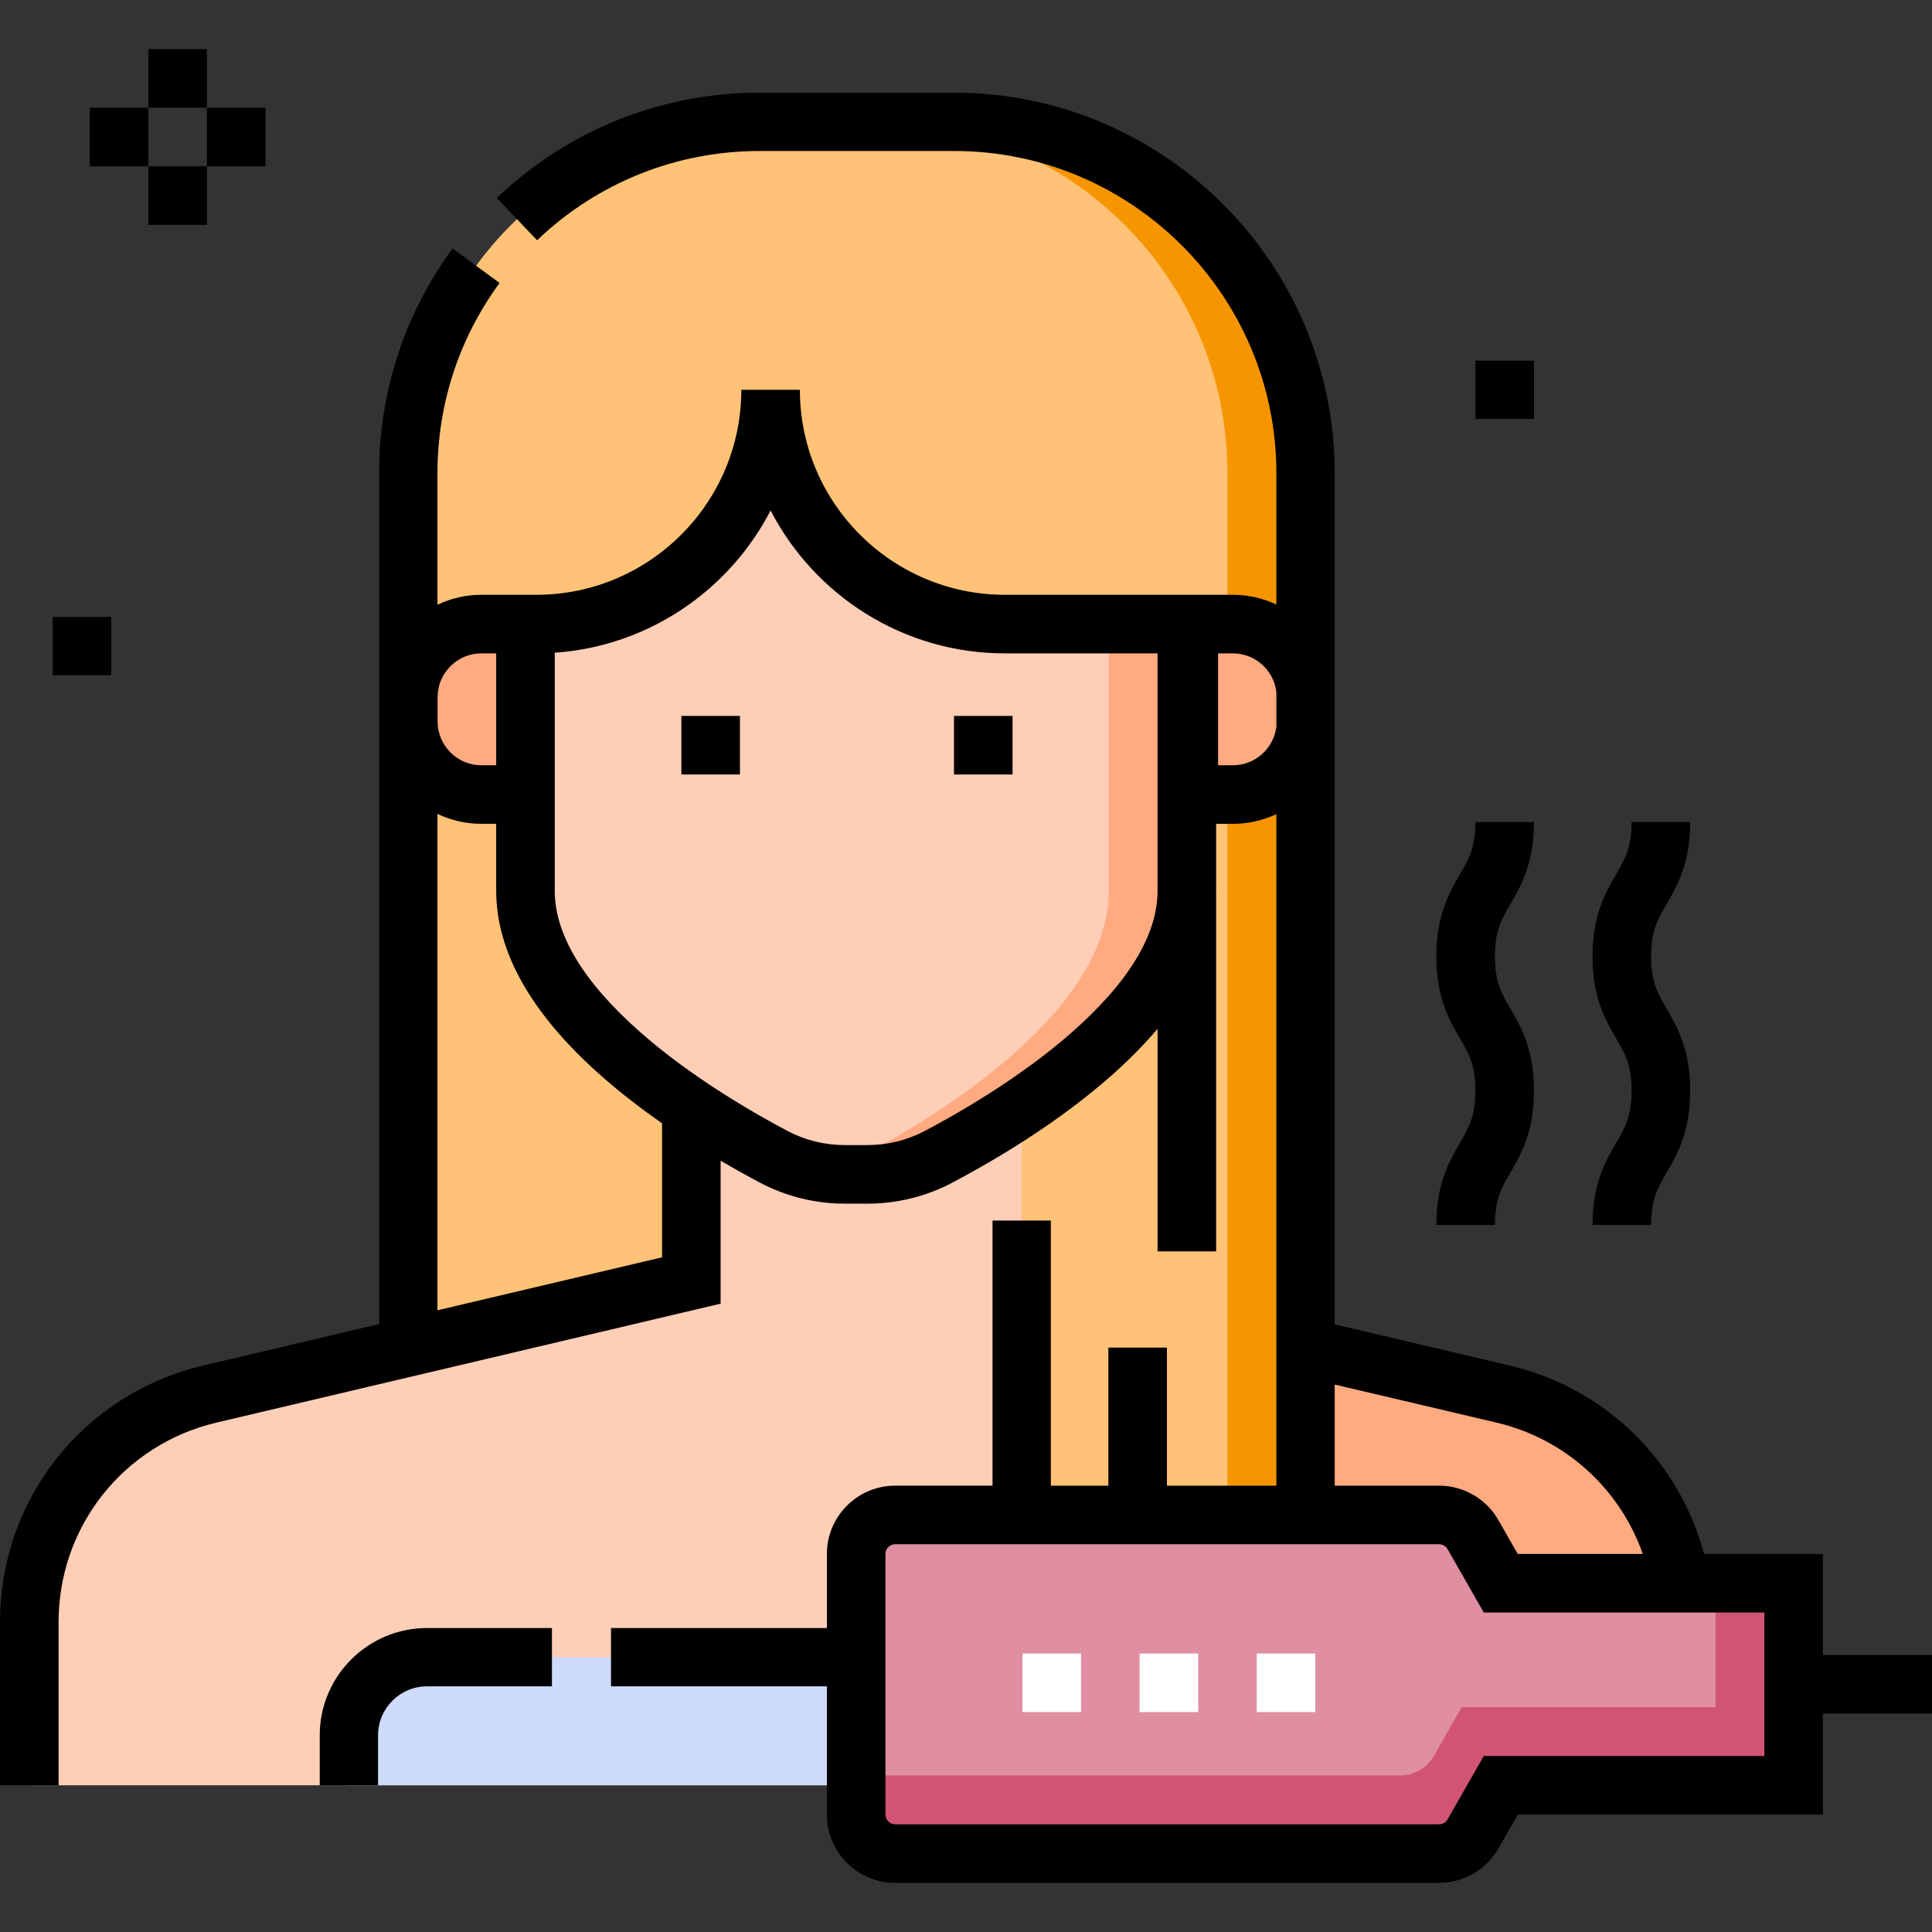<!-- icon666.com - MILLIONS OF FREE VECTOR ICONS --><svg id="Layer_1" enable-background="new 0 0 494.79 494.79" viewBox="0 0 494.79 494.79" xmlns="http://www.w3.org/2000/svg"><rect x="0" y="0" width="494.79" height="494.79" fill="#333333" stroke="none"/><g><g><path d="m244.353 31.199h-6.748-36.289-6.748c-49.706 0-90 40.294-90 90v223.837h157.086v112.181h72.7v-336.018c-.001-49.705-40.296-90-90.001-90z" fill="#ffc277"/><path d="m244.353 31.199h-6.748-13.252c49.706 0 90 40.294 90 90v336.018h20v-336.018c0-49.706-40.295-90-90-90z" fill="#f69500"/><path d="m261.652 328.024v-44.432l-84.6.118v44.225l-123.329 29.096c-27.086 6.39-46.223 30.567-46.223 58.396v41.79h254.152z" fill="#ffceb7"/><path d="m384.982 357.031-50.629-11.908v112.094h96.853v-41.79c-.001-27.829-19.138-52.006-46.224-58.396z" fill="#ffaa81"/><path d="m197.353 99.83c0 33.137-26.863 60-60 60h-2.776v68.3c0 31.176 44.24 57.928 63.664 68.171 5.569 2.937 11.771 4.456 18.067 4.456h5.914c6.296 0 12.498-1.52 18.067-4.456 19.424-10.243 63.664-36.995 63.664-68.171v-68.3h-46.6c-33.138 0-60-26.863-60-60z" fill="#ffceb7"/><path d="m283.952 159.83v68.3c0 31.176-44.24 57.928-63.664 68.171-3.472 1.831-7.191 3.11-11.024 3.815 2.315.425 4.672.642 7.043.642h5.914c6.296 0 12.498-1.52 18.067-4.456 19.424-10.243 63.664-36.995 63.664-68.171v-68.3h-20z" fill="#ffaa81"/><g fill="#ffaa81"><path d="m134.576 203.484h-11.291c-10.338 0-18.719-8.381-18.719-18.719v-6.217c0-10.338 8.381-18.719 18.719-18.719h11.291z"/><path d="m304.456 159.83h11.291c10.338 0 18.719 8.381 18.719 18.719v6.217c0 10.338-8.381 18.719-18.719 18.719h-11.291z"/></g><path d="m459.353 405.474h-75l-7.12-12.456c-1.781-3.115-5.094-5.037-8.682-5.037h-139.287c-5.523 0-10 4.477-10 10v66.729c0 5.523 4.477 10 10 10h139.286c3.588 0 6.901-1.922 8.682-5.037l7.12-12.456h75v-51.743z" fill="#e08ea2"/><path d="m439.353 405.474v31.743h-65l-7.12 12.456c-1.781 3.115-5.094 5.037-8.682 5.037h-139.287v10c0 5.523 4.477 10 10 10h139.286c3.588 0 6.901-1.922 8.682-5.037l7.12-12.456h75v-51.743z" fill="#d15573"/><path d="m219.46 457.217h-130.107v-12.806c0-11.046 8.954-20 20-20h110.107z" fill="#cfdbfa"/></g><g><g><path d="m336.853 438.474h-15v-15h15zm-30 0h-15v-15h15zm-30 0h-15v-15h15z" fill="#fff"/></g><g><path d="m174.502 183.348h15v15h-15z"/><path d="m244.32 183.348h15v15h-15z"/><path d="m494.79 423.846h-27.938v-25.872h-30.445c-6.36-23.878-25.281-42.481-49.709-48.244l-44.877-10.554v-217.977c0-53.744-43.725-97.469-97.469-97.469h-49.786c-25.206 0-49.119 9.588-67.334 26.997l10.321 10.799c15.423-14.74 35.671-22.858 57.013-22.858h49.786c45.508 0 82.531 37.023 82.531 82.531v33.621c-3.383-1.594-7.156-2.49-11.137-2.49h-4.295-14.496-39.604c-28.949 0-52.5-23.552-52.5-52.5h-15c0 28.948-23.551 52.5-52.5 52.5h-10.276-3.791c-4.024 0-7.839.914-11.25 2.541v-33.672c0-17.673 5.503-34.523 15.915-48.729l-12.049-8.83c-12.301 16.785-18.803 36.689-18.803 57.56v217.893l-45.096 10.637c-30.618 7.224-52.001 34.24-52.001 65.698v41.789h15v-41.789c0-24.467 16.632-45.479 40.445-51.098l129.107-30.458v-36.614c3.677 2.159 7.132 4.065 10.189 5.677 6.603 3.481 14.061 5.321 21.566 5.321h5.914c7.505 0 14.962-1.84 21.566-5.322 10.942-5.771 26.864-15.18 40.571-27.238 4.622-4.066 8.648-8.144 12.094-12.227v57.005h15v-91.5h-.031c.006-.281.031-.563.031-.845v-17.145h4.295c3.98 0 7.754-.896 11.137-2.49v171.986h-28.031v-35.357h-15v35.357h-14.731v-67.889h-14.938v67.889h-24.919c-9.649 0-17.5 7.851-17.5 17.5v18.962h-55.287v14.938h55.287v32.83c0 9.649 7.851 17.5 17.5 17.5h139.287c6.263 0 12.084-3.377 15.193-8.815l4.96-8.678h78.148v-25.871h27.938v-15zm-382.724-245.297c0-6.186 5.033-11.219 11.219-11.219h3.791v28.654h-3.791c-6.186 0-11.219-5.033-11.219-11.219zm57.487 143.45-57.518 13.569v-127.125c3.411 1.627 7.226 2.541 11.25 2.541h3.791v17.145c0 15.747 9.116 31.751 27.094 47.567 4.952 4.356 10.192 8.36 15.382 11.979v34.324zm104.897-57.565c-13.267 11.672-29.29 20.819-37.66 25.232-4.455 2.35-9.493 3.591-14.569 3.591h-5.914c-5.077 0-10.115-1.241-14.569-3.59-8.371-4.414-24.394-13.563-37.661-25.233-14.599-12.843-22.001-25.058-22.001-36.305v-17.145-43.817c24.083-1.673 44.728-16.037 55.276-36.431 11.232 21.716 33.912 36.594 60 36.594h39.1v60.799c0 11.247-7.402 23.462-22.002 36.305zm41.297-68.45h-3.791v-28.654h3.791c5.745 0 10.489 4.343 11.137 9.917v8.821c-.648 5.573-5.392 9.916-11.137 9.916zm26.074 158.6 41.438 9.746c17.653 4.165 31.611 16.954 37.466 33.644h-32.022l-4.961-8.68c-3.109-5.437-8.931-8.813-15.192-8.813h-26.729zm110.032 95.133h-71.852l-9.279 16.233c-.444.777-1.276 1.26-2.171 1.26h-139.287c-1.378 0-2.5-1.121-2.5-2.5v-66.73c0-1.379 1.122-2.5 2.5-2.5h139.287c.895 0 1.727.483 2.17 1.259l9.28 16.234h71.852z"/><path d="m81.884 444.411v12.806h14.938v-12.806c0-6.909 5.622-12.531 12.531-12.531h32v-14.938h-32c-15.147 0-27.469 12.323-27.469 27.469z"/><path d="m367.853 313.71h15c0-6.576 1.671-9.449 3.983-13.426 2.681-4.609 6.017-10.347 6.017-20.967s-3.336-16.356-6.017-20.967c-2.313-3.977-3.983-6.851-3.983-13.427 0-6.574 1.671-9.447 3.983-13.423 2.681-4.609 6.017-10.345 6.017-20.965h-15c0 6.575-1.671 9.447-3.983 13.424-2.681 4.608-6.017 10.345-6.017 20.964 0 10.621 3.336 16.357 6.017 20.968 2.313 3.977 3.983 6.85 3.983 13.426s-1.671 9.449-3.983 13.426c-2.682 4.61-6.017 10.347-6.017 20.967z"/><path d="m407.853 313.71h15c0-6.576 1.671-9.449 3.983-13.426 2.681-4.609 6.017-10.347 6.017-20.967s-3.336-16.356-6.017-20.967c-2.313-3.977-3.983-6.851-3.983-13.427 0-6.574 1.671-9.447 3.983-13.423 2.681-4.609 6.017-10.345 6.017-20.965h-15c0 6.575-1.671 9.447-3.983 13.424-2.681 4.608-6.017 10.345-6.017 20.964 0 10.621 3.336 16.357 6.017 20.968 2.313 3.977 3.983 6.85 3.983 13.426s-1.671 9.449-3.983 13.426c-2.682 4.61-6.017 10.347-6.017 20.967z"/><g><g><path d="m37.993 12.58h15v15h-15z"/></g><g><path d="m37.993 42.58h15v15h-15z"/></g><g><path d="m52.993 27.58h15v15h-15z"/></g><g><path d="m22.993 27.58h15v15h-15z"/></g></g><path d="m13.493 158.005h15v14.938h-15z"/><path d="m377.853 92.361h15v14.938h-15z"/></g></g></g></svg>